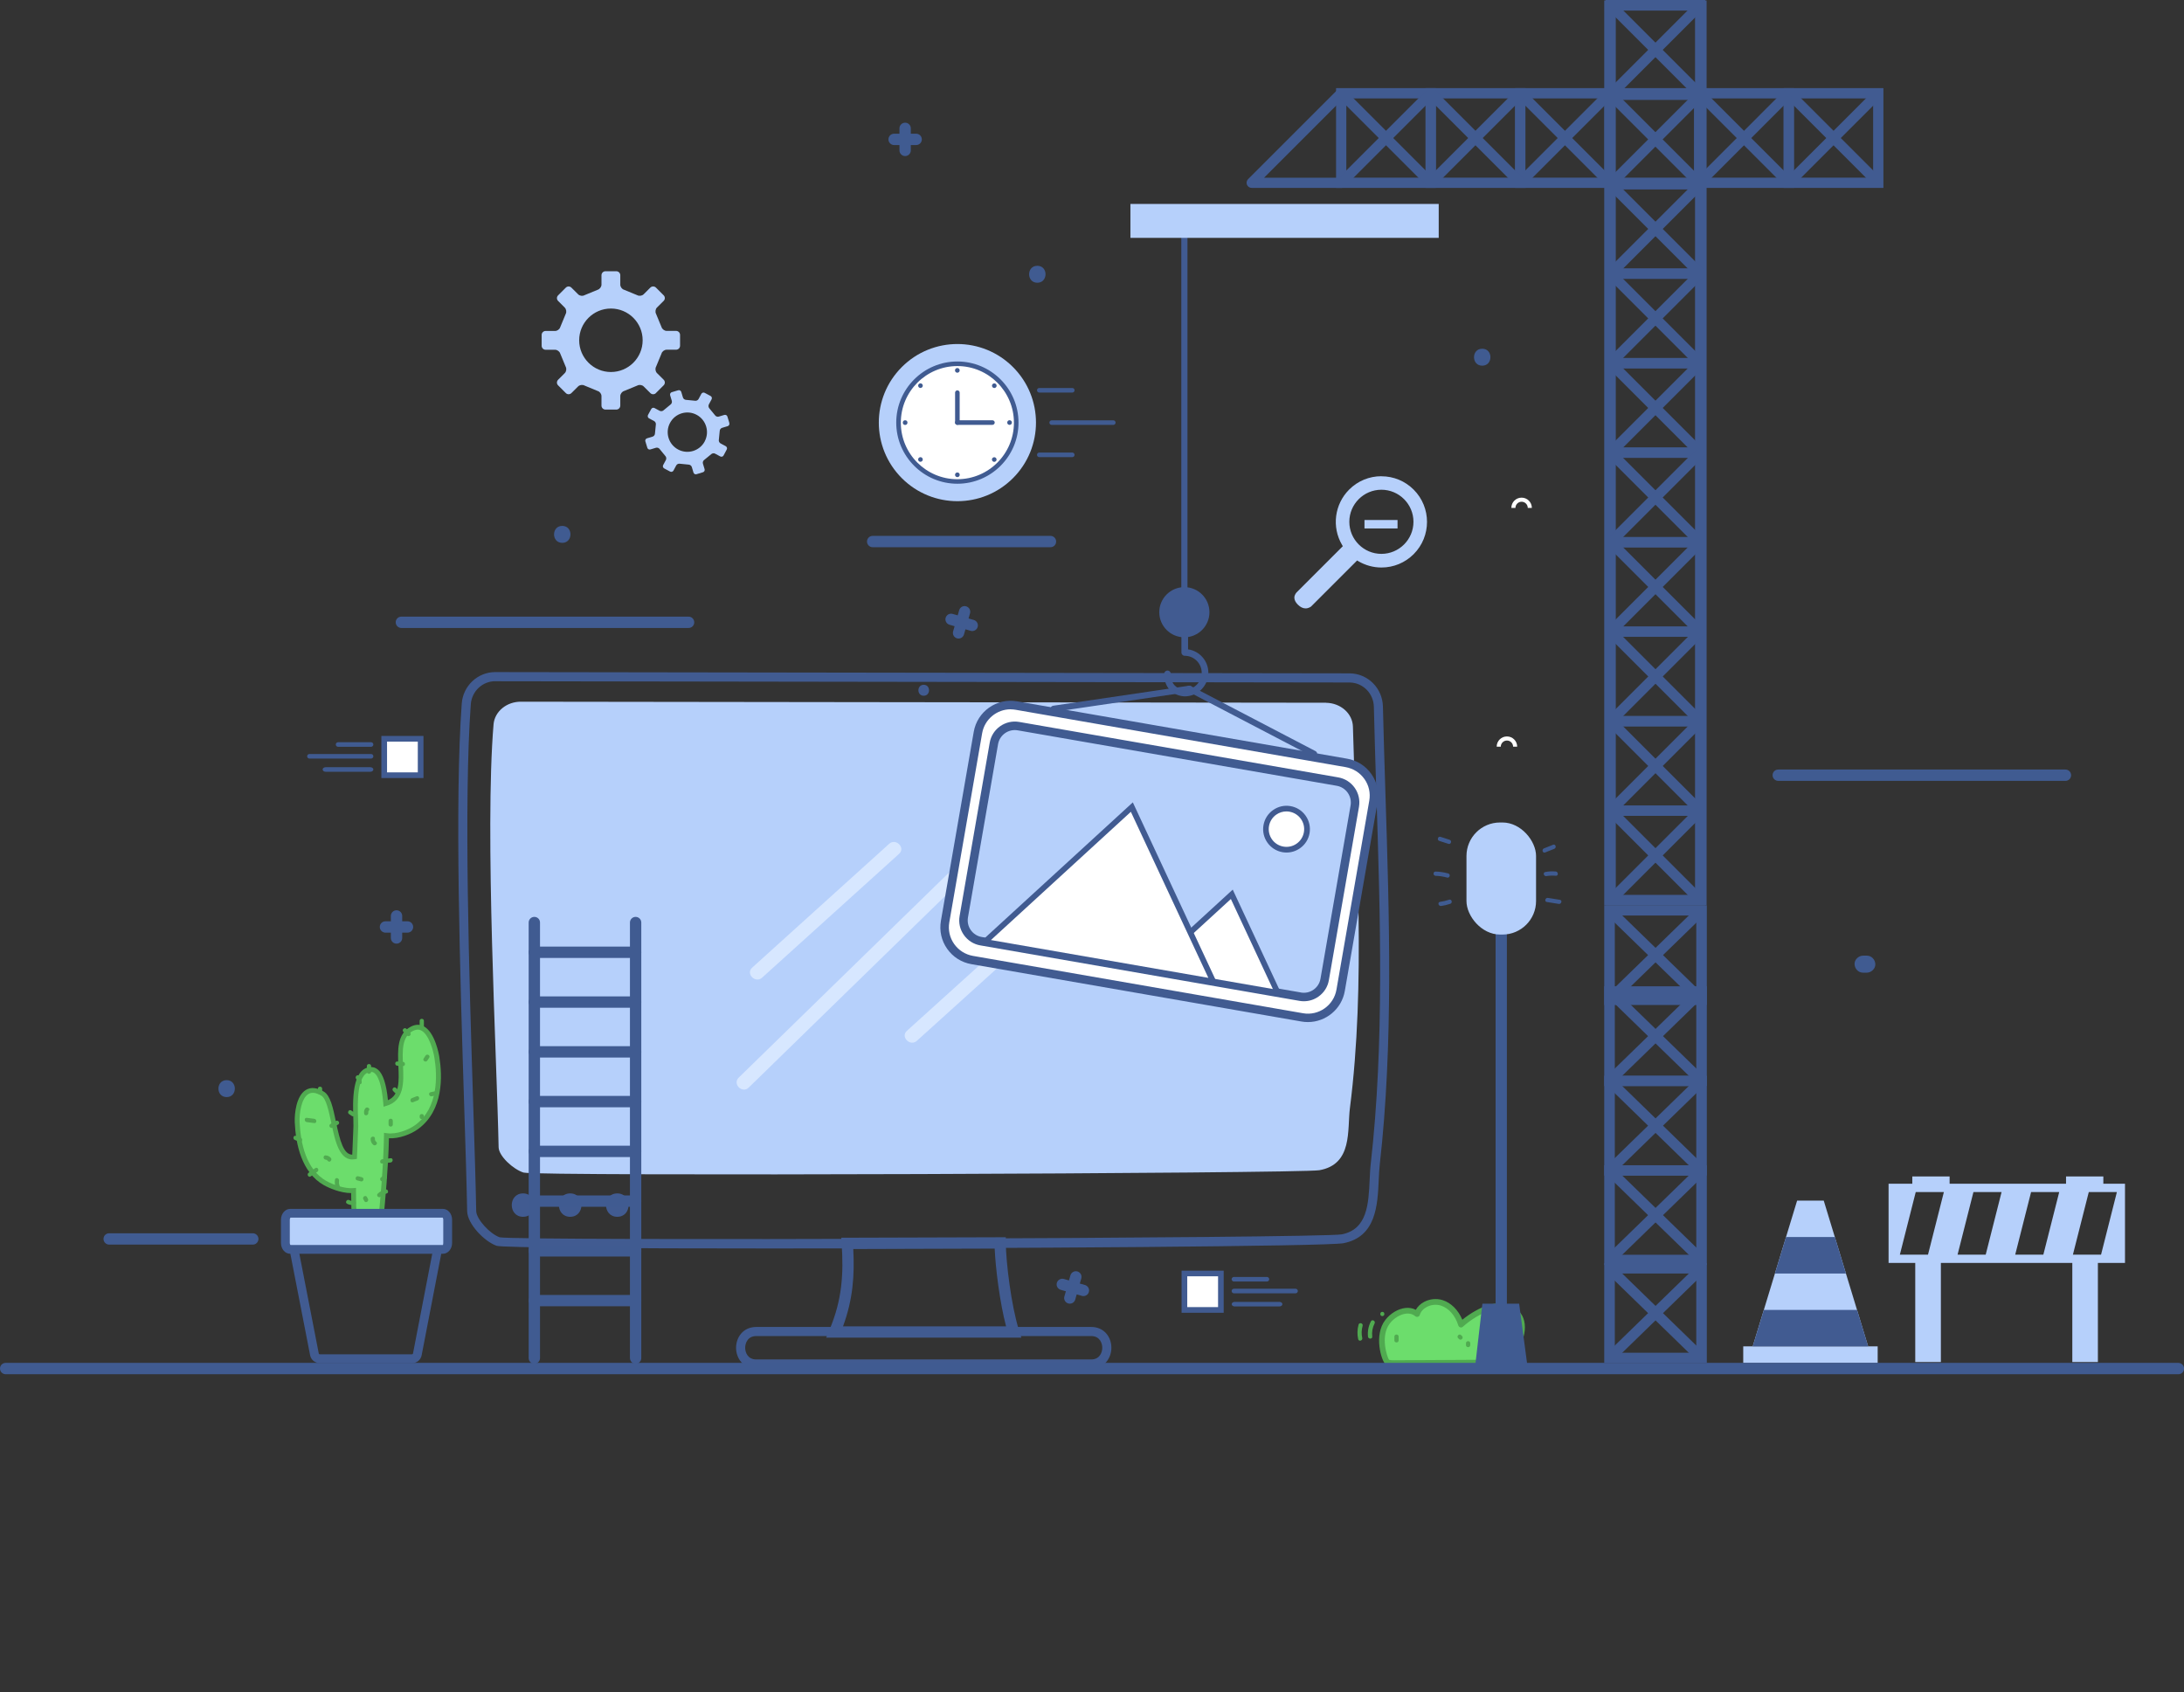 <?xml version="1.0" encoding="UTF-8"?>
<svg id="Layer_2" data-name="Layer 2" xmlns="http://www.w3.org/2000/svg" viewBox="0 0 400.47 310.32">
  <rect x="0" y="0" width="400.47" height="310.32" fill="#333333" stroke="none"/>
  <defs>
    <style>
      .cls-1 {
        fill: #415b91;
      }

      .cls-2 {
        fill: #fff;
      }

      .cls-3, .cls-4 {
        fill: #b6d0fb;
      }

      .cls-5 {
        fill: #50aa50;
      }

      .cls-6 {
        fill: #d7e7ff;
      }

      .cls-7 {
        fill: #6cdd6c;
      }

      .cls-8 {
        fill: #3f5b91;
      }

      .cls-4 {
        fill-rule: evenodd;
      }

      .cls-9 {
        fill: #405b91;
      }
    </style>
  </defs>
  <g id="OBJECTS">
    <g>
      <g>
        <g>
          <path class="cls-7" d="m267.9,242.9c-.54-1.76-1.78-3.41-3.53-3.98s-3.98.29-4.53,2.05c-1.61-1.35-4.09-.28-5.39,1.38-2.1,2.68-.48,7.06-.13,7.35.38.31,1.4.25,1.4.25l15.71-.09s2.88-.21,4.21-.74c2.68-1.07,4.5-5.67,2.77-7.98-1.17-1.57-3.49-1.91-5.36-1.31s-3.69,1.77-5.16,3.07"/>
          <path class="cls-5" d="m255.5,250.48c-.4,0-1.11-.05-1.51-.38-.62-.5-2.18-5.23.05-8.07.94-1.2,2.34-2.03,3.67-2.17.69-.08,1.34.04,1.9.34.34-.61.87-1.11,1.55-1.47,1.03-.54,2.29-.65,3.37-.31,1.56.5,2.87,1.82,3.61,3.6,1.53-1.24,3.2-2.18,4.77-2.68,1.88-.6,4.53-.39,5.93,1.49.81,1.08.99,2.68.51,4.39-.58,2.04-1.95,3.76-3.51,4.38-1.39.55-4.24.77-4.37.78l-15.74.09c-.05,0-.13,0-.23,0Zm2.61-9.6c-.1,0-.19,0-.29.02-1.04.11-2.2.81-2.96,1.78-1.84,2.35-.47,6.27-.17,6.67.07.05.59.12,1.01.1l15.73-.09s2.78-.21,4.02-.7c1.25-.5,2.41-1.98,2.89-3.7.4-1.4.27-2.67-.34-3.49-1.1-1.47-3.25-1.62-4.79-1.13-1.63.52-3.4,1.57-4.97,2.96-.13.12-.31.16-.48.11-.17-.05-.3-.18-.36-.35-.55-1.81-1.75-3.17-3.19-3.64-.82-.26-1.78-.17-2.57.24-.65.34-1.11.86-1.3,1.47-.05.17-.18.29-.35.34-.16.05-.35.01-.48-.1-.39-.33-.86-.49-1.39-.49Z"/>
        </g>
        <path class="cls-5" d="m251.38,242.31c-.45.87-.64,1.82-.54,2.8.05.49.83.5.78,0-.09-.85.04-1.65.43-2.41.23-.44-.44-.84-.67-.39h0Z"/>
        <path class="cls-5" d="m249.11,242.93c-.24.88-.26,1.76-.07,2.65.11.49.86.28.75-.21-.17-.75-.14-1.49.07-2.24.13-.48-.62-.69-.75-.21h0Z"/>
        <path class="cls-5" d="m253.47,241.35c.5,0,.5-.78,0-.78s-.5.78,0,.78h0Z"/>
        <path class="cls-5" d="m255.68,245.11v.69c0,.5.78.5.78,0v-.69c0-.5-.78-.5-.78,0h0Z"/>
        <path class="cls-5" d="m268.81,246.32v.35c0,.5.78.5.78,0v-.35c0-.5-.78-.5-.78,0h0Z"/>
        <path class="cls-5" d="m267.37,245.39l.17.17c.35.35.9-.2.55-.55l-.17-.17c-.35-.35-.9.2-.55.55h0Z"/>
      </g>
      <path class="cls-9" d="m46.35,228.24h-26.33c-.57,0-1.04-.46-1.04-1.04s.46-1.04,1.04-1.04h26.33c.57,0,1.04.46,1.04,1.04s-.46,1.04-1.04,1.04Z"/>
      <path class="cls-2" d="m278.2,136.93h-.75c0-.62-.51-1.13-1.13-1.13s-1.13.51-1.13,1.13h-.75c0-1.04.84-1.88,1.88-1.88s1.88.84,1.88,1.88Z"/>
      <path class="cls-2" d="m280.89,93.14h-.75c0-.62-.51-1.13-1.13-1.13s-1.13.51-1.13,1.13h-.75c0-1.04.84-1.88,1.88-1.88s1.88.84,1.88,1.88Z"/>
      <path class="cls-1" d="m187.28,245.3h-35.79l.61-1.44c2.35-5.57,2.59-10.33,2.23-15.78l-.07-1.1,30.17-.09v1.03c.03,3.52.99,11.51,2.42,16.03l.43,1.35Zm-32.7-2.07h29.9c-1.15-4.35-1.93-10.64-2.09-14.26l-25.93.08c.25,4.83-.05,9.22-1.88,14.18Z"/>
      <path class="cls-1" d="m141.21,228.95c-27.17,0-49.18-.15-50.14-.49-2.33-.83-5.36-4.05-5.41-6.34-.09-4.95-.3-11.69-.55-19.5-.74-23.54-1.76-55.77-.44-73.61.24-3.25,2.93-5.76,6.13-5.76h.1l156.63.23c3.31.06,5.97,2.73,6.05,6.09.12,5.21.29,10.54.46,15.93.72,22.6,1.46,45.97-1.04,68.06-.1.87-.14,1.83-.19,2.83-.21,4.64-.47,10.41-6.45,11.59-2.92.58-60.89.97-105.16.97Zm-50.39-104.03c-2.35,0-4.31,1.84-4.49,4.22-1.31,17.75-.3,49.94.44,73.44.25,7.81.46,14.56.55,19.52.03,1.44,2.44,4.13,4.3,4.8,3.33.68,150.59.18,154.42-.54,4.69-.93,4.9-5.55,5.11-10.03.05-1.04.09-2.04.2-2.94,2.49-21.98,1.75-45.28,1.03-67.82-.17-5.4-.34-10.73-.46-15.95-.06-2.46-1.99-4.41-4.4-4.46l-156.62-.23h-.07Z"/>
      <path class="cls-4" d="m243.16,128.87l-147.58-.19c-2.65-.04-4.88,1.78-5.08,4.16-1.65,19.75.6,60.96.93,77.55.03,1.62,2.67,4.04,4.57,4.64,2.24.71,142.48.17,145.91-.43,6.16-1.07,5.11-7.38,5.62-11.41,2.92-22.81,1.13-47.61.55-69.92-.06-2.42-2.24-4.35-4.93-4.39Z"/>
      <path class="cls-1" d="m200.08,250.97h-61.4c-2.44,0-3.71-1.92-3.71-3.81s1.27-3.82,3.71-3.82h61.4c2.44,0,3.71,1.92,3.71,3.81s-1.27,3.82-3.71,3.82Zm-61.4-5.96c-1.61,0-2.04,1.35-2.04,2.15s.43,2.14,2.04,2.14h61.4c1.61,0,2.04-1.35,2.04-2.15s-.43-2.14-2.04-2.14h-61.4Z"/>
      <g>
        <path class="cls-1" d="m95.91,223.14c2.76,0,2.76-4.29,0-4.29s-2.76,4.29,0,4.29h0Z"/>
        <path class="cls-1" d="m104.55,223.14c2.76,0,2.76-4.29,0-4.29s-2.76,4.29,0,4.29h0Z"/>
        <path class="cls-1" d="m113.19,223.14c2.76,0,2.76-4.29,0-4.29s-2.76,4.29,0,4.29h0Z"/>
      </g>
      <path class="cls-1" d="m169.38,127.59c1.29,0,1.3-2.01,0-2.01s-1.3,2.01,0,2.01h0Z"/>
      <g>
        <polygon class="cls-3" points="342.55 246.9 321.39 246.9 329.53 220.17 334.41 220.17 342.55 246.9"/>
        <rect class="cls-3" x="319.65" y="246.9" width="24.65" height="3.05"/>
        <polygon class="cls-1" points="323.43 240.22 321.39 246.9 342.55 246.9 340.52 240.22 323.43 240.22"/>
        <polygon class="cls-1" points="325.46 233.54 338.48 233.54 336.45 226.85 327.5 226.85 325.46 233.54"/>
      </g>
      <path class="cls-3" d="m351.2,249.78h4.69v-18.18h24.1v18.18h4.69v-18.18h4.97v-14.52h-3.97v-1.34h-6.84v1.34h-21.35v-1.34h-6.84v1.34h-4.35v14.52h4.89v18.18Zm36.95-31.18v.06l-2.89,11.42h-5.16l2.91-11.48h5.15Zm-13.47,11.48h-5.16l2.91-11.48h5.16l-2.91,11.48Zm-10.57,0h-5.16l2.91-11.48h5.16l-2.91,11.48Zm-12.83-11.48h5.16l-2.91,11.48h-5.16l2.91-11.48Z"/>
      <g>
        <path class="cls-3" d="m120.28,72.07l1.41-1.41c.29-.28.29-.75,0-1.03l-1.23-1.22c-.28-.29-.36-.8-.16-1.16l1-2.42c.11-.39.54-.7.94-.7h1.73c.4,0,.73-.33.73-.73v-1.99c0-.4-.33-.73-.73-.73h-1.73c-.4,0-.82-.32-.94-.7l-1-2.42c-.19-.35-.12-.87.16-1.16l1.23-1.22c.29-.29.29-.75,0-1.03l-1.41-1.41c-.28-.28-.75-.28-1.03,0l-1.23,1.23c-.29.28-.8.36-1.15.17l-2.43-1c-.39-.11-.7-.53-.7-.94v-1.73c0-.4-.33-.73-.73-.73h-1.99c-.4,0-.73.33-.73.73v1.73c0,.4-.31.82-.7.94l-2.43,1c-.35.19-.87.12-1.15-.17l-1.23-1.22c-.28-.29-.75-.29-1.03,0l-1.41,1.41c-.29.28-.29.74,0,1.03l1.22,1.22c.28.29.36.81.17,1.16l-1,2.42c-.11.39-.54.7-.94.7h-1.74c-.4,0-.73.32-.73.73v1.99c0,.4.33.73.73.73h1.74c.4,0,.82.32.94.7l1,2.42c.19.35.12.87-.17,1.16l-1.22,1.22c-.29.29-.29.75,0,1.03l1.41,1.41c.28.29.74.29,1.03,0l1.23-1.22c.28-.28.8-.36,1.16-.16l2.42,1c.39.11.7.53.7.94v1.74c0,.4.33.73.73.73h1.99c.4,0,.73-.33.73-.73v-1.74c0-.4.31-.82.7-.94l2.43-1c.35-.19.87-.12,1.15.16l1.23,1.22c.28.29.75.29,1.03,0Zm-8.26-3.85c-3.21,0-5.82-2.61-5.82-5.82s2.61-5.82,5.82-5.82,5.82,2.6,5.82,5.82-2.61,5.82-5.82,5.82Z"/>
        <path class="cls-3" d="m133.74,77.57l-.36-1.18c-.07-.24-.33-.37-.56-.3l-1.03.31c-.24.07-.55-.04-.68-.25l-1.03-1.25c-.17-.17-.22-.5-.11-.72l.51-.95c.12-.22.03-.5-.18-.61l-1.09-.58c-.22-.12-.49-.03-.61.19l-.51.95c-.12.22-.41.36-.66.31l-1.62-.16c-.25,0-.51-.19-.58-.43l-.31-1.03c-.07-.24-.32-.37-.56-.3l-1.18.35c-.24.07-.37.33-.3.57l.31,1.03c.07.24-.04.54-.25.68l-1.25,1.03c-.17.18-.5.22-.72.11l-.95-.51c-.22-.12-.49-.04-.61.19l-.59,1.08c-.11.22-.03.5.18.61l.95.51c.22.12.36.41.31.65l-.16,1.62c0,.25-.19.51-.43.58l-1.03.31c-.24.07-.38.33-.3.56l.36,1.18c.07.24.32.37.56.3l1.03-.31c.24-.07.54.04.68.25l1.03,1.26c.18.17.22.5.11.72l-.51.95c-.12.22-.03.49.19.61l1.09.58c.22.12.49.03.61-.18l.51-.95c.11-.22.41-.36.65-.31l1.61.16c.25,0,.51.19.59.43l.31,1.03c.07.24.33.38.56.3l1.18-.36c.24-.07.37-.33.3-.56l-.31-1.03c-.07-.24.04-.55.25-.68l1.26-1.03c.17-.18.5-.23.72-.11l.95.51c.22.12.5.04.61-.18l.58-1.09c.12-.22.03-.49-.19-.61l-.95-.51c-.22-.12-.36-.41-.31-.65l.16-1.62c0-.25.19-.51.43-.58l1.03-.31c.24-.07.37-.32.3-.56Zm-4.52,3.38c-.94,1.76-3.13,2.42-4.88,1.48-1.76-.94-2.42-3.13-1.48-4.88.94-1.76,3.13-2.42,4.88-1.48,1.75.94,2.41,3.13,1.47,4.88Z"/>
      </g>
      <path class="cls-9" d="m192.62,100.35h-32.6c-.57,0-1.04-.46-1.04-1.04s.46-1.04,1.04-1.04h32.6c.57,0,1.04.46,1.04,1.04s-.46,1.04-1.04,1.04Z"/>
      <path class="cls-9" d="m126.26,115.16h-52.66c-.57,0-1.04-.46-1.04-1.04s.46-1.04,1.04-1.04h52.66c.57,0,1.04.46,1.04,1.04s-.46,1.04-1.04,1.04Z"/>
      <path class="cls-9" d="m378.73,143.2h-52.66c-.57,0-1.04-.46-1.04-1.04s.46-1.04,1.04-1.04h52.66c.57,0,1.04.46,1.04,1.04s-.46,1.04-1.04,1.04Z"/>
      <path class="cls-9" d="m399.44,252.01H1.04c-.57,0-1.04-.46-1.04-1.04s.46-1.04,1.04-1.04h398.4c.57,0,1.04.46,1.04,1.04s-.46,1.04-1.04,1.04Z"/>
      <g>
        <path class="cls-3" d="m253.3,87.33c-2.23,0-4.33.87-5.91,2.45-2.69,2.69-3.23,6.87-1.3,10.15l.14.23-8.47,8.47s-.41.4-.42.96c0,.43.21.86.64,1.29.45.45.93.69,1.42.69.58,0,.99-.34,1-.34l8.45-8.45.23.14c1.28.75,2.74,1.15,4.23,1.15,2.23,0,4.33-.87,5.91-2.45,3.26-3.26,3.26-8.57,0-11.83-1.58-1.58-3.68-2.45-5.92-2.45Zm0,14.24c-3.24,0-5.88-2.64-5.88-5.88,0-3.24,2.64-5.88,5.88-5.88h0c3.24,0,5.88,2.64,5.88,5.88s-2.64,5.88-5.88,5.88Z"/>
        <path class="cls-3" d="m250.2,96.91h6.06v-1.55h-6.06v1.55Z"/>
      </g>
      <g>
        <path class="cls-9" d="m97.98,250.09c-.57,0-1.04-.46-1.04-1.04v-79.87c0-.57.46-1.04,1.04-1.04s1.04.46,1.04,1.04v79.87c0,.57-.46,1.04-1.04,1.04Z"/>
        <path class="cls-9" d="m116.55,250.09c-.57,0-1.04-.46-1.04-1.04v-79.87c0-.57.46-1.04,1.04-1.04s1.04.46,1.04,1.04v79.87c0,.57-.46,1.04-1.04,1.04Z"/>
        <path class="cls-9" d="m116.55,175.67h-18.56c-.57,0-1.04-.46-1.04-1.04s.46-1.04,1.04-1.04h18.56c.57,0,1.04.46,1.04,1.04s-.46,1.04-1.04,1.04Z"/>
        <path class="cls-9" d="m116.55,184.8h-18.56c-.57,0-1.04-.46-1.04-1.04s.46-1.04,1.04-1.04h18.56c.57,0,1.04.46,1.04,1.04s-.46,1.04-1.04,1.04Z"/>
        <path class="cls-9" d="m116.55,193.93h-18.56c-.57,0-1.04-.46-1.04-1.04s.46-1.04,1.04-1.04h18.56c.57,0,1.04.46,1.04,1.04s-.46,1.04-1.04,1.04Z"/>
        <path class="cls-9" d="m116.55,203.05h-18.56c-.57,0-1.04-.46-1.04-1.04s.46-1.04,1.04-1.04h18.56c.57,0,1.04.46,1.04,1.04s-.46,1.04-1.04,1.04Z"/>
        <path class="cls-9" d="m116.55,212.18h-18.56c-.57,0-1.04-.46-1.04-1.04s.46-1.04,1.04-1.04h18.56c.57,0,1.04.46,1.04,1.04s-.46,1.04-1.04,1.04Z"/>
        <path class="cls-9" d="m116.55,221.3h-18.56c-.57,0-1.04-.46-1.04-1.04s.46-1.04,1.04-1.04h18.56c.57,0,1.04.46,1.04,1.04s-.46,1.04-1.04,1.04Z"/>
        <path class="cls-9" d="m116.55,230.43h-18.56c-.57,0-1.04-.46-1.04-1.04s.46-1.04,1.04-1.04h18.56c.57,0,1.04.46,1.04,1.04s-.46,1.04-1.04,1.04Z"/>
        <path class="cls-9" d="m116.55,239.55h-18.56c-.57,0-1.04-.46-1.04-1.04s.46-1.04,1.04-1.04h18.56c.57,0,1.04.46,1.04,1.04s-.46,1.04-1.04,1.04Z"/>
      </g>
      <g>
        <path class="cls-9" d="m72.71,173.05c-.57,0-1.04-.46-1.04-1.04v-4.04c0-.57.46-1.04,1.04-1.04s1.04.46,1.04,1.04v4.04c0,.57-.46,1.04-1.04,1.04Z"/>
        <path class="cls-9" d="m74.72,171.03h-4.04c-.57,0-1.04-.46-1.04-1.04s.46-1.04,1.04-1.04h4.04c.57,0,1.04.46,1.04,1.04s-.46,1.04-1.04,1.04Z"/>
      </g>
      <g>
        <path class="cls-9" d="m165.97,28.62c-.57,0-1.04-.46-1.04-1.04v-4.04c0-.57.46-1.04,1.04-1.04s1.04.46,1.04,1.04v4.04c0,.57-.46,1.04-1.04,1.04Z"/>
        <path class="cls-9" d="m167.99,26.6h-4.04c-.57,0-1.04-.46-1.04-1.04s.46-1.04,1.04-1.04h4.04c.57,0,1.04.46,1.04,1.04s-.46,1.04-1.04,1.04Z"/>
      </g>
      <g>
        <path class="cls-9" d="m198.67,237.68c-.09,0-.19-.01-.29-.04l-3.88-1.11c-.55-.16-.87-.73-.71-1.28.16-.55.73-.86,1.28-.71l3.88,1.11c.55.16.87.73.71,1.28-.13.46-.55.75-1,.75Z"/>
        <path class="cls-9" d="m196.17,239.07c-.09,0-.19-.01-.29-.04-.55-.16-.87-.73-.71-1.28l1.11-3.88c.16-.55.73-.86,1.28-.71.55.16.87.73.71,1.28l-1.11,3.88c-.13.46-.55.75-1,.75Z"/>
      </g>
      <g>
        <path class="cls-9" d="m178.27,115.72c-.09,0-.19-.01-.28-.04l-3.88-1.11c-.55-.16-.87-.73-.71-1.28.16-.55.73-.87,1.28-.71l3.88,1.11c.55.16.87.73.71,1.28-.13.46-.55.75-1,.75Z"/>
        <path class="cls-9" d="m175.77,117.1c-.09,0-.19-.01-.29-.04-.55-.16-.87-.73-.71-1.28l1.11-3.88c.16-.55.73-.87,1.28-.71.55.16.87.73.71,1.28l-1.11,3.88c-.13.46-.55.75-1,.75Z"/>
      </g>
      <g>
        <circle class="cls-3" cx="175.55" cy="77.5" r="14.41" transform="translate(-3.38 146.83) rotate(-45)"/>
        <g>
          <circle class="cls-2" cx="175.55" cy="77.5" r="10.79"/>
          <path class="cls-9" d="m175.55,88.71c-6.18,0-11.21-5.03-11.21-11.21s5.03-11.21,11.21-11.21,11.21,5.03,11.21,11.21-5.03,11.21-11.21,11.21Zm0-21.58c-5.72,0-10.37,4.65-10.37,10.38s4.65,10.37,10.37,10.37,10.37-4.65,10.37-10.37-4.65-10.38-10.37-10.38Z"/>
        </g>
        <g>
          <path class="cls-9" d="m175.55,77.91c-.23,0-.42-.19-.42-.42v-5.49c0-.23.19-.42.42-.42s.42.19.42.42v5.49c0,.23-.19.42-.42.42Z"/>
          <path class="cls-9" d="m181.98,77.91h-6.44c-.23,0-.42-.19-.42-.42s.19-.42.42-.42h6.44c.23,0,.42.19.42.42s-.19.42-.42.42Z"/>
        </g>
        <g>
          <path class="cls-9" d="m175.97,67.92c0,.24-.19.43-.43.43s-.43-.19-.43-.43.19-.43.43-.43.43.19.43.43Z"/>
          <path class="cls-9" d="m182.62,71.03c-.17.17-.44.17-.6,0-.17-.17-.17-.44,0-.6.17-.17.44-.17.6,0,.17.17.17.44,0,.6Z"/>
          <path class="cls-9" d="m185.12,77.92c-.24,0-.43-.19-.43-.43s.19-.43.43-.43.43.19.43.43-.19.43-.43.43Z"/>
          <path class="cls-9" d="m182.01,84.57c-.17-.17-.17-.44,0-.6s.44-.17.6,0c.17.17.17.44,0,.6-.17.17-.44.17-.6,0Z"/>
          <path class="cls-9" d="m175.12,87.07c0-.24.19-.43.43-.43s.43.19.43.43-.19.43-.43.43-.43-.19-.43-.43Z"/>
          <path class="cls-9" d="m168.48,83.96c.17-.17.44-.17.6,0s.17.44,0,.6-.44.17-.6,0c-.17-.17-.17-.44,0-.6Z"/>
          <circle class="cls-9" cx="165.97" cy="77.5" r=".43"/>
          <path class="cls-9" d="m169.08,70.42c.17.17.17.44,0,.6-.17.17-.44.17-.6,0s-.17-.44,0-.6.44-.17.6,0Z"/>
        </g>
        <g>
          <path class="cls-9" d="m196.62,71.99h-6.05c-.23,0-.42-.19-.42-.42s.19-.42.42-.42h6.05c.23,0,.42.19.42.42s-.19.42-.42.42Z"/>
          <path class="cls-9" d="m196.62,83.83h-6.05c-.23,0-.42-.19-.42-.42s.19-.42.42-.42h6.05c.23,0,.42.19.42.42s-.19.42-.42.42Z"/>
          <path class="cls-9" d="m204.14,77.92h-11.3c-.23,0-.42-.19-.42-.42s.19-.42.42-.42h11.3c.23,0,.42.19.42.42s-.19.42-.42.42Z"/>
        </g>
      </g>
      <g>
        <g>
          <rect class="cls-2" x="217.17" y="233.54" width="6.68" height="6.68"/>
          <path class="cls-1" d="m224.38,240.74h-7.72v-7.72h7.72v7.72Zm-6.68-1.04h5.65v-5.65h-5.65v5.65Z"/>
        </g>
        <g>
          <path class="cls-9" d="m232.31,235.01h-6.05c-.23,0-.42-.19-.42-.42s.19-.42.42-.42h6.05c.23,0,.42.19.42.42s-.19.42-.42.42Z"/>
          <path class="cls-9" d="m234.59,239.58h-8.18c-.31,0-.56-.19-.56-.42s.25-.42.56-.42h8.18c.31,0,.56.19.56.42s-.25.42-.56.42Z"/>
          <path class="cls-9" d="m237.56,237.17h-11.3c-.23,0-.42-.19-.42-.42s.19-.42.42-.42h11.3c.23,0,.42.19.42.42s-.19.42-.42.42Z"/>
        </g>
      </g>
      <g>
        <g>
          <rect class="cls-2" x="70.45" y="135.48" width="6.68" height="6.68" transform="translate(147.58 277.64) rotate(180)"/>
          <path class="cls-1" d="m77.65,142.68h-7.72v-7.72h7.72v7.72Zm-6.68-1.04h5.64v-5.64h-5.64v5.64Z"/>
        </g>
        <g>
          <path class="cls-9" d="m61.99,136.95h6.05c.23,0,.42-.19.42-.42s-.19-.42-.42-.42h-6.05c-.23,0-.42.19-.42.42s.19.42.42.42Z"/>
          <path class="cls-9" d="m59.72,141.53h8.18c.31,0,.56-.19.56-.42s-.25-.42-.56-.42h-8.18c-.31,0-.56.19-.56.42s.25.42.56.42Z"/>
          <path class="cls-9" d="m56.74,139.11h11.3c.23,0,.42-.19.42-.42s-.19-.42-.42-.42h-11.3c-.23,0-.42.19-.42.42s.19.42.42.42Z"/>
        </g>
      </g>
      <g>
        <rect class="cls-8" x="274.24" y="160.59" width="2.07" height="89.19"/>
        <rect class="cls-3" x="268.9" y="150.83" width="12.76" height="20.55" rx="6.15" ry="6.15"/>
        <path class="cls-8" d="m283.63,165.41c.73.12,1.46.23,2.19.35.49.08.7-.67.21-.75-.73-.12-1.46-.23-2.19-.35-.49-.08-.7.67-.21.75h0Z"/>
        <path class="cls-8" d="m283.56,160.66c.57-.1,1.14-.11,1.72-.06.5.05.49-.73,0-.78-.65-.06-1.28-.03-1.93.09-.49.09-.28.84.21.75h0Z"/>
        <path class="cls-8" d="m283.32,156.33c.56-.22,1.12-.44,1.68-.67.46-.18.26-.93-.21-.75-.56.22-1.12.44-1.68.67-.46.18-.26.93.21.75h0Z"/>
        <path class="cls-8" d="m264.25,166.14c.57-.08,1.13-.21,1.68-.4.47-.16.27-.91-.21-.75-.55.19-1.1.32-1.68.4-.49.07-.28.82.21.75h0Z"/>
        <path class="cls-8" d="m263.24,160.61c.72.02,1.42.13,2.11.32.48.14.69-.61.21-.75-.76-.21-1.53-.33-2.32-.35-.5-.01-.5.76,0,.78h0Z"/>
        <path class="cls-8" d="m263.92,154.21c.56.18,1.12.36,1.68.54.48.15.68-.6.21-.75-.56-.18-1.12-.36-1.68-.54-.48-.15-.68.6-.21.75h0Z"/>
        <polygon class="cls-9" points="270.44 250.99 271.82 239.07 278.56 239.07 280.12 250.82 270.44 250.99"/>
      </g>
      <g>
        <g>
          <g>
            <path class="cls-7" d="m80.1,193.92c-.31-1.9-1.65-6.79-4.6-5.24-4.78,2.51.99,12.02-4.77,13.7-.31-3.79-1.12-6.4-2.84-6.25-3.53.32-2.59,8.53-2.65,10.38-.06,1.84-.15,3.73-.23,5.63-4.16.75-3.33-10.09-5.86-11.59-3.93-2.33-4.76,2.86-4.66,5.26.18,4.08,1.28,8.97,5.12,11.13,1.26.72,3.49,1.52,5.23,1.38-.02,3.26.12,6.51.66,9.61,0,.03.06.03.07,0,0,0,0,0,0,0l2.33.13s0,.03,0,.04c-.02,1.02,1.58,1.03,1.59,0,.03-1.97,1.24-11.64,1.38-19.84,1.86.28,4.2-.59,5.53-1.57,3.97-2.91,4.43-8.26,3.7-12.77Z"/>
            <path class="cls-5" d="m68.67,229.3c-.24,0-.47-.06-.67-.18-.25-.15-.42-.38-.5-.65l-1.72-.09-.62.02-.1-.39c-.46-2.63-.67-5.57-.67-9.22-1.91,0-4.01-.89-5-1.45-4.09-2.31-5.16-7.53-5.34-11.5-.07-1.6.26-4.9,2.05-5.97.91-.54,2.01-.44,3.27.31,1.22.72,1.69,2.95,2.23,5.53.73,3.49,1.39,6,2.99,6.04l.04-.86c.07-1.48.13-2.95.18-4.39,0-.28,0-.72-.02-1.25-.11-3.23-.32-9.25,3.08-9.56.52-.05,1,.1,1.42.45.95.8,1.55,2.64,1.85,5.62,2.15-.96,2.03-3.44,1.91-6.29-.13-2.88-.26-5.86,2.27-7.19.82-.43,1.61-.47,2.33-.1,2.11,1.06,2.84,5.19,2.91,5.66h0c.56,3.46.8,9.77-3.88,13.2-1.3.96-3.5,1.8-5.36,1.7-.12,5.35-.67,11.25-1.04,15.19-.18,1.97-.33,3.53-.34,4.17,0,.45-.23.83-.61,1.04-.2.11-.42.16-.64.16Zm-2.8-1.8l2.47.13v.43c-.02.21.06.27.11.3.12.07.3.07.43,0,.1-.06.15-.15.15-.28,0-.68.15-2.17.34-4.24.38-4.04.95-10.15,1.04-15.6v-.5s.51.07.51.07c1.72.26,3.96-.58,5.21-1.49,4.3-3.15,4.06-9.09,3.53-12.34h0c-.23-1.43-1.04-4.31-2.43-5.01-.46-.23-.96-.2-1.53.09-2.04,1.07-1.92,3.64-1.8,6.37.13,3,.28,6.39-3.05,7.37l-.52.15-.04-.54c-.31-3.78-1.03-5.13-1.59-5.59-.23-.2-.48-.28-.77-.25-2.56.23-2.37,5.92-2.27,8.65.02.56.03,1.01.03,1.31-.05,1.44-.11,2.91-.18,4.4l-.07,1.59-.35.06c-2.84.51-3.64-3.32-4.35-6.7-.46-2.17-.93-4.42-1.81-4.95-.96-.57-1.76-.68-2.37-.31-1.32.79-1.69,3.59-1.62,5.17.17,3.75,1.15,8.66,4.89,10.77,1.29.73,3.4,1.45,4.97,1.32l.48-.04v.48c-.02,3.64.17,6.57.59,9.17Z"/>
          </g>
          <path class="cls-1" d="m75.53,249.97h-16.88c-.9,0-1.62-.59-1.79-1.46l-3.83-19.68,1.59-.31,3.83,19.68c.03.15.16.15.2.15h16.88s.17,0,.2-.15l3.8-19.68,1.59.31-3.8,19.68c-.17.88-.89,1.47-1.79,1.47Z"/>
          <g>
            <g>
              <path class="cls-3" d="m53.2,222.5h28.02c.48,0,.87.53.87,1.17v4.26c0,.65-.39,1.17-.87,1.17h-28.02c-.48,0-.87-.53-.87-1.17v-4.26c0-.65.39-1.17.87-1.17Z"/>
              <path class="cls-9" d="m81.22,229.55h-28.02c-.72,0-1.31-.72-1.31-1.62v-4.26c0-.89.59-1.62,1.31-1.62h28.02c.72,0,1.31.73,1.31,1.62v4.26c0,.89-.59,1.62-1.31,1.62Zm-28.02-6.61c-.2,0-.43.31-.43.73v4.26c0,.42.23.73.43.73h28.02c.2,0,.43-.31.43-.73v-4.26c0-.42-.23-.73-.43-.73h-28.02Z"/>
            </g>
            <g>
              <path class="cls-3" d="m81.22,229.48h-28.02c-.68,0-1.24-.69-1.24-1.54v-4.26c0-.85.55-1.54,1.24-1.54h28.02c.68,0,1.24.69,1.24,1.54v4.26c0,.85-.56,1.54-1.24,1.54Zm-28.02-6.61c-.24,0-.5.33-.5.81v4.26c0,.47.26.81.5.81h28.02c.24,0,.5-.33.5-.81v-4.26c0-.48-.26-.81-.5-.81h-28.02Z"/>
              <path class="cls-9" d="m81.22,229.92h-28.02c-.93,0-1.68-.89-1.68-1.98v-4.26c0-1.09.75-1.99,1.68-1.99h28.02c.93,0,1.68.89,1.68,1.99v4.26c0,1.09-.75,1.98-1.68,1.98Zm-27.97-6.61s-.11.17-.11.36v4.26c0,.23.09.36.12.38h27.96s.06-.15.06-.38v-4.26c0-.23-.09-.36-.12-.38h-27.91Z"/>
            </g>
          </g>
        </g>
        <path class="cls-5" d="m56.25,205.77c.46.06.92.12,1.38.18.5.06.49-.72,0-.78-.46-.06-.92-.12-1.38-.18-.5-.06-.49.72,0,.78h0Z"/>
        <path class="cls-5" d="m58.29,199.65v.69c0,.5.78.5.78,0v-.69c0-.5-.78-.5-.78,0h0Z"/>
        <path class="cls-5" d="m60.98,206.79c.34-.19.67-.38,1.01-.56.44-.24.05-.92-.39-.67-.34.19-.67.38-1.01.56-.44.24-.05.92.39.67h0Z"/>
        <path class="cls-5" d="m56.98,215.73c.41-.28.81-.57,1.22-.85.41-.28.02-.96-.39-.67-.41.28-.81.57-1.22.85-.41.28-.02.96.39.67h0Z"/>
        <path class="cls-5" d="m54.07,209.05c.29.11.58.23.87.34.47.18.67-.57.21-.75-.29-.11-.58-.23-.87-.34-.47-.18-.67.57-.21.75h0Z"/>
        <path class="cls-5" d="m59.71,212.66c.19.01.3.1.41.24.32.39.87-.17.55-.55-.25-.3-.57-.44-.96-.47-.5-.04-.5.74,0,.78h0Z"/>
        <path class="cls-5" d="m61.42,216.32c-.08.54-.02,1.01.19,1.52.19.46.86.06.67-.39-.13-.3-.16-.6-.11-.92.08-.49-.67-.7-.75-.21h0Z"/>
        <path class="cls-5" d="m65.48,216.46l.69.18c.48.13.69-.62.21-.75-.23-.06-.46-.12-.69-.18-.48-.13-.69.62-.21.75h0Z"/>
        <path class="cls-5" d="m67.97,208.81c-.04.44.13.84.47,1.13.38.32.93-.23.55-.55-.2-.17-.26-.33-.24-.58.05-.5-.73-.5-.78,0h0Z"/>
        <path class="cls-5" d="m66.98,203.26c-.23.31-.27.62-.2.99.09.49.84.28.75-.21-.02-.16.02-.29.12-.39.3-.4-.38-.79-.67-.39h0Z"/>
        <path class="cls-5" d="m71.25,205.53v.69c0,.5.78.5.78,0v-.69c0-.5-.78-.5-.78,0h0Z"/>
        <path class="cls-5" d="m64.01,204.31c.17.12.35.23.52.35.42.28.81-.39.39-.67-.17-.12-.35-.23-.52-.35-.42-.28-.81.4-.39.67h0Z"/>
        <path class="cls-5" d="m65.31,197.86c.15.18.22.36.24.59.04.5.82.5.78,0-.03-.45-.18-.8-.47-1.14-.33-.38-.87.17-.55.55h0Z"/>
        <path class="cls-5" d="m67.27,195.5v1.04c0,.5.78.5.78,0v-1.04c0-.5-.78-.5-.78,0h0Z"/>
        <path class="cls-5" d="m72.08,200.07c.11.12.22.24.34.35.35.36.9-.19.55-.55-.11-.12-.22-.24-.34-.35-.35-.36-.9.19-.55.55h0Z"/>
        <path class="cls-5" d="m72.85,195.44c.34.02.69.04,1.03.06.5.03.5-.75,0-.78-.34-.02-.69-.04-1.03-.06-.5-.03-.5.75,0,.78h0Z"/>
        <path class="cls-5" d="m73.96,189.21c.23.23.46.46.69.69.35.35.9-.2.55-.55-.23-.23-.46-.46-.69-.69-.35-.35-.9.2-.55.55h0Z"/>
        <path class="cls-5" d="m76.95,187.21v1.21c0,.5.78.5.78,0v-1.21c0-.5-.78-.5-.78,0h0Z"/>
        <path class="cls-5" d="m78.36,194.49c.11-.17.23-.35.34-.52.28-.42-.4-.81-.67-.39-.11.17-.23.35-.34.52-.28.42.4.81.67.39h0Z"/>
        <path class="cls-5" d="m75.73,202.13c.29-.11.58-.22.87-.34.46-.18.26-.93-.21-.75-.29.11-.58.22-.87.34-.46.18-.26.93.21.75h0Z"/>
        <path class="cls-5" d="m79.17,201.04c.29-.06.58-.12.86-.18.49-.1.28-.85-.21-.75-.29.06-.58.12-.86.18-.49.1-.28.85.21.75h0Z"/>
        <path class="cls-5" d="m76.95,204.67v.17c0,.5.78.5.78,0v-.17c0-.5-.78-.5-.78,0h0Z"/>
        <path class="cls-5" d="m70.27,216.57c.17-.12.35-.23.52-.35.41-.28.03-.95-.39-.67-.17.12-.35.23-.52.35-.41.28-.03.95.39.67h0Z"/>
        <path class="cls-5" d="m69.82,219.44c.31-.3.64-.47,1.06-.57.49-.11.28-.86-.21-.75-.54.13-1,.38-1.4.77-.36.35.19.9.55.55h0Z"/>
        <path class="cls-5" d="m66.62,219.91c.06.11.12.23.18.34.23.45.9.05.67-.39-.06-.11-.12-.23-.18-.34-.23-.45-.9-.05-.67.39h0Z"/>
        <path class="cls-5" d="m63.65,220.75c.44.23.86.28,1.34.19.49-.1.28-.85-.21-.75-.27.06-.5.02-.74-.11-.44-.23-.84.44-.39.67h0Z"/>
        <path class="cls-5" d="m70.08,213.37c.52-.06,1.04-.13,1.55-.19.49-.06.5-.84,0-.78-.52.06-1.04.13-1.55.19-.49.06-.5.84,0,.78h0Z"/>
      </g>
      <g>
        <path class="cls-6" d="m139.75,179.28c8.37-7.57,16.74-15.14,25.11-22.7,1.24-1.12-.6-2.95-1.83-1.83-8.37,7.57-16.74,15.14-25.11,22.7-1.24,1.12.6,2.95,1.83,1.83h0Z"/>
        <path class="cls-6" d="m168.13,190.86c8.37-7.57,16.74-15.14,25.11-22.7,1.24-1.12-.6-2.95-1.83-1.83-8.37,7.57-16.74,15.14-25.11,22.7-1.24,1.12.6,2.95,1.83,1.83h0Z"/>
        <path class="cls-6" d="m137.29,199.44c17.55-17.11,35.09-34.22,52.64-51.33,1.2-1.17-.64-3-1.83-1.83-17.55,17.11-35.09,34.22-52.64,51.33-1.2,1.17.64,3,1.83,1.83h0Z"/>
      </g>
      <g>
        <g>
          <rect class="cls-1" x="216.61" y="39.84" width="1.13" height="72.44"/>
          <path class="cls-1" d="m221.77,112.27c0,2.54-2.06,4.6-4.6,4.6s-4.6-2.06-4.6-4.6,2.06-4.6,4.6-4.6,4.6,2.06,4.6,4.6Z"/>
          <path class="cls-1" d="m217.24,127.7c-.08,0-1.58-.01-2.67-1.11-.73-.73-1.1-1.74-1.1-3.01,0-.34.27-.61.61-.61s.61.27.61.61c0,.93.25,1.66.74,2.15.74.73,1.8.75,1.81.75,1.72,0,3.11-1.4,3.11-3.11s-1.4-3.11-3.11-3.11c-.34,0-.61-.27-.61-.61v-3.38c0-.34.27-.61.61-.61s.61.27.61.61v2.81c2.1.3,3.72,2.11,3.72,4.29,0,2.39-1.94,4.33-4.33,4.33h0Z"/>
        </g>
        <g>
          <path class="cls-1" d="m193.09,130.53c-.23-.04-.43-.23-.46-.47-.05-.31.17-.6.48-.64l24.89-3.67c.31-.05.6.17.64.48.05.31-.17.59-.48.64l-24.89,3.67c-.06,0-.12,0-.18,0Z"/>
          <path class="cls-1" d="m240.87,138.81c-.06,0-.11-.03-.16-.06l-22.89-11.95c-.28-.14-.38-.48-.24-.76.14-.28.48-.38.76-.24l22.89,11.95c.28.14.38.49.24.76-.12.22-.36.34-.6.29Z"/>
          <g>
            <rect class="cls-2" x="175.77" y="134.29" width="73.61" height="47.36" rx="5.87" ry="5.87" transform="translate(30.18 -34.06) rotate(9.86)"/>
            <path class="cls-1" d="m239.83,187.43c-.39,0-.78-.03-1.18-.1l-60.53-10.52c-1.81-.31-3.38-1.31-4.44-2.81-1.06-1.5-1.46-3.32-1.15-5.13l6.02-34.67c.65-3.73,4.21-6.24,7.94-5.59l60.53,10.52c1.81.31,3.38,1.31,4.44,2.81,1.06,1.5,1.46,3.32,1.15,5.13l-6.02,34.67c-.58,3.33-3.49,5.69-6.76,5.69Zm-54.51-57.36c-2.53,0-4.78,1.82-5.23,4.4l-6.02,34.67c-.24,1.4.07,2.81.89,3.97.82,1.16,2.04,1.93,3.43,2.18l60.53,10.52c2.88.51,5.64-1.44,6.14-4.32l6.02-34.67c.24-1.4-.07-2.81-.89-3.96-.82-1.16-2.04-1.93-3.43-2.18l-60.53-10.52c-.31-.05-.61-.08-.91-.08Z"/>
          </g>
          <g>
            <rect class="cls-3" x="178.99" y="137.95" width="67.17" height="40.03" rx="3.75" ry="3.75" transform="translate(30.18 -34.06) rotate(9.86)"/>
            <path class="cls-9" d="m239.08,183.61c-.27,0-.54-.02-.81-.07l-58.51-10.17c-1.23-.21-2.3-.89-3.02-1.91-.72-1.02-1-2.26-.78-3.49l5.52-31.78c.44-2.53,2.86-4.24,5.4-3.8l58.51,10.17c2.54.44,4.24,2.86,3.8,5.4l-5.52,31.78c-.21,1.23-.89,2.3-1.91,3.02-.79.56-1.72.85-2.68.85Zm-.54-1.6c.82.14,1.64-.04,2.32-.52.68-.48,1.13-1.19,1.27-2.01l5.52-31.78c.29-1.69-.84-3.3-2.53-3.6l-58.51-10.17c-1.69-.29-3.3.84-3.6,2.53l-5.52,31.78c-.14.82.04,1.64.52,2.32.48.68,1.19,1.13,2.01,1.27l58.51,10.17Z"/>
          </g>
          <g>
            <polygon class="cls-2" points="210.66 177.95 225.87 164.01 234.29 182.05 210.66 177.95"/>
            <path class="cls-1" d="m235.18,182.73l-25.65-4.46,16.51-15.13,9.14,19.59Zm-23.39-5.12l21.61,3.76-7.7-16.51-13.91,12.75Z"/>
          </g>
          <g>
            <polygon class="cls-2" points="180.58 172.72 207.55 148.01 222.47 180 180.58 172.72"/>
            <path class="cls-1" d="m223.36,180.68l-43.91-7.63,28.27-25.91,15.64,33.54Zm-41.66-8.29l39.87,6.93-14.21-30.45-25.67,23.53Z"/>
          </g>
          <g>
            <path class="cls-2" d="m239.61,152.69c-.36,2.05-2.31,3.43-4.36,3.07-2.05-.36-3.43-2.31-3.07-4.36s2.31-3.43,4.36-3.07c2.05.36,3.43,2.31,3.07,4.36Z"/>
            <path class="cls-1" d="m235.91,156.34c-.25,0-.5-.02-.74-.06-2.33-.41-3.9-2.63-3.49-4.96.2-1.13.82-2.11,1.76-2.77.94-.66,2.07-.92,3.2-.72,1.13.2,2.11.82,2.77,1.76.66.94.91,2.07.72,3.2-.2,1.13-.82,2.11-1.76,2.77-.73.51-1.58.78-2.46.78Zm-.02-7.54c-.66,0-1.31.2-1.87.59-.71.5-1.18,1.25-1.33,2.1-.15.86.05,1.72.54,2.43.5.71,1.25,1.18,2.1,1.33.85.15,1.72-.04,2.43-.54.71-.5,1.18-1.25,1.33-2.1h0c.31-1.77-.88-3.45-2.65-3.76-.19-.03-.38-.05-.56-.05Z"/>
          </g>
        </g>
        <rect class="cls-3" x="207.28" y="37.4" width="56.53" height="6.22"/>
        <g>
          <g>
            <g>
              <g>
                <path class="cls-1" d="m312.93,166h-18.77V.08h18.77v165.92Zm-16.91-1.86h15.05V1.94h-15.05v162.21Z"/>
                <g>
                  <path class="cls-1" d="m312.69,18.29h-18.3V0h18.3v18.29Zm-16.41-1.88h14.53V1.88h-14.53v14.53Z"/>
                  <rect class="cls-1" x="302.61" y="-2.46" width="1.88" height="23.21" transform="translate(82.44 217.32) rotate(-45)"/>
                  <rect class="cls-1" x="291.94" y="8.21" width="23.21" height="1.88" transform="translate(82.44 217.32) rotate(-45)"/>
                </g>
                <g>
                  <path class="cls-1" d="m312.69,34.71h-18.3v-18.29h18.3v18.29Zm-16.41-1.88h14.53v-14.53h-14.53v14.53Z"/>
                  <rect class="cls-1" x="302.61" y="13.95" width="1.88" height="23.21" transform="translate(70.83 222.13) rotate(-45)"/>
                  <rect class="cls-1" x="291.94" y="24.62" width="23.21" height="1.88" transform="translate(70.83 222.13) rotate(-45)"/>
                </g>
                <g>
                  <path class="cls-1" d="m312.69,51.12h-18.3v-18.3h18.3v18.3Zm-16.41-1.88h14.53v-14.53h-14.53v14.53Z"/>
                  <rect class="cls-1" x="302.61" y="30.37" width="1.88" height="23.21" transform="translate(59.22 226.93) rotate(-45)"/>
                  <rect class="cls-1" x="291.94" y="41.04" width="23.21" height="1.88" transform="translate(59.23 226.94) rotate(-45)"/>
                </g>
                <g>
                  <path class="cls-1" d="m312.69,67.54h-18.3v-18.29h18.3v18.29Zm-16.41-1.88h14.53v-14.53h-14.53v14.53Z"/>
                  <rect class="cls-1" x="302.61" y="46.78" width="1.88" height="23.21" transform="translate(47.62 231.74) rotate(-45)"/>
                  <rect class="cls-1" x="291.94" y="57.45" width="23.21" height="1.88" transform="translate(47.62 231.74) rotate(-45)"/>
                </g>
                <g>
                  <path class="cls-1" d="m312.69,83.95h-18.3v-18.29h18.3v18.29Zm-16.41-1.88h14.53v-14.53h-14.53v14.53Z"/>
                  <rect class="cls-1" x="302.61" y="63.2" width="1.88" height="23.21" transform="translate(36.01 236.55) rotate(-45)"/>
                  <rect class="cls-1" x="291.94" y="73.86" width="23.21" height="1.88" transform="translate(36.02 236.56) rotate(-45)"/>
                </g>
                <g>
                  <path class="cls-1" d="m312.69,100.37h-18.3v-18.3h18.3v18.3Zm-16.41-1.88h14.53v-14.53h-14.53v14.53Z"/>
                  <rect class="cls-1" x="302.61" y="79.61" width="1.88" height="23.21" transform="translate(24.4 241.36) rotate(-45)"/>
                  <rect class="cls-1" x="291.94" y="90.28" width="23.21" height="1.88" transform="translate(24.41 241.37) rotate(-45)"/>
                </g>
                <g>
                  <path class="cls-1" d="m312.69,116.78h-18.3v-18.29h18.3v18.29Zm-16.41-1.88h14.53v-14.53h-14.53v14.53Z"/>
                  <rect class="cls-1" x="302.61" y="96.03" width="1.88" height="23.21" transform="translate(12.8 246.16) rotate(-45)"/>
                  <rect class="cls-1" x="291.94" y="106.69" width="23.21" height="1.88" transform="translate(12.8 246.18) rotate(-45)"/>
                </g>
                <g>
                  <path class="cls-1" d="m312.69,133.19h-18.3v-18.29h18.3v18.29Zm-16.41-1.88h14.53v-14.53h-14.53v14.53Z"/>
                  <rect class="cls-1" x="302.61" y="112.44" width="1.88" height="23.21" transform="translate(1.19 250.97) rotate(-45)"/>
                  <rect class="cls-1" x="291.94" y="123.11" width="23.21" height="1.88" transform="translate(1.2 250.98) rotate(-45)"/>
                </g>
                <g>
                  <path class="cls-1" d="m312.69,149.61h-18.3v-18.29h18.3v18.29Zm-16.41-1.88h14.53v-14.53h-14.53v14.53Z"/>
                  <rect class="cls-1" x="302.61" y="128.85" width="1.88" height="23.21" transform="translate(-10.41 255.78) rotate(-45)"/>
                  <rect class="cls-1" x="291.94" y="139.52" width="23.21" height="1.88" transform="translate(-10.41 255.79) rotate(-45)"/>
                </g>
                <g>
                  <path class="cls-1" d="m312.69,166.02h-18.3v-18.29h18.3v18.29Zm-16.41-1.88h14.53v-14.53h-14.53v14.53Z"/>
                  <rect class="cls-1" x="302.61" y="145.27" width="1.88" height="23.21" transform="translate(-22.02 260.58) rotate(-45)"/>
                  <rect class="cls-1" x="291.94" y="155.94" width="23.21" height="1.88" transform="translate(-22.04 260.53) rotate(-44.99)"/>
                </g>
              </g>
              <g>
                <g>
                  <path class="cls-1" d="m345.35,34.46h-18.29v-18.3h18.29v18.3Zm-16.41-1.88h14.53v-14.53h-14.53v14.53Z"/>
                  <rect class="cls-1" x="324.6" y="24.37" width="23.21" height="1.88" transform="translate(80.61 245.2) rotate(-45.01)"/>
                  <rect class="cls-1" x="335.27" y="13.71" width="1.88" height="23.21" transform="translate(80.57 245.15) rotate(-45)"/>
                </g>
                <g>
                  <path class="cls-1" d="m328.94,34.46h-18.29v-18.3h18.29v18.3Zm-16.41-1.88h14.53v-14.53h-14.53v14.53Z"/>
                  <rect class="cls-1" x="308.19" y="24.37" width="23.21" height="1.88" transform="translate(75.8 233.59) rotate(-45.01)"/>
                  <rect class="cls-1" x="318.85" y="13.71" width="1.88" height="23.21" transform="translate(75.76 233.54) rotate(-45)"/>
                </g>
                <path class="cls-1" d="m312.53,34.46h-18.29v-18.3h18.29v18.3Zm-16.41-1.88h14.53v-14.53h-14.53v14.53Z"/>
                <g>
                  <path class="cls-1" d="m296.11,34.46h-18.29v-18.3h18.29v18.3Zm-16.41-1.88h14.53v-14.53h-14.53v14.53Z"/>
                  <rect class="cls-1" x="275.36" y="24.37" width="23.21" height="1.88" transform="translate(66.15 210.33) rotate(-45)"/>
                  <rect class="cls-1" x="286.02" y="13.71" width="1.88" height="23.21" transform="translate(66.15 210.33) rotate(-45)"/>
                </g>
                <g>
                  <path class="cls-1" d="m279.7,34.46h-18.29v-18.3h18.29v18.3Zm-16.41-1.88h14.53v-14.53h-14.53v14.53Z"/>
                  <rect class="cls-1" x="258.94" y="24.37" width="23.21" height="1.88" transform="translate(61.34 198.72) rotate(-45)"/>
                  <rect class="cls-1" x="269.61" y="13.71" width="1.88" height="23.21" transform="translate(61.34 198.72) rotate(-45)"/>
                </g>
                <g>
                  <path class="cls-1" d="m263.28,34.46h-18.29v-18.3h18.29v18.3Zm-16.41-1.88h14.53v-14.53h-14.53v14.53Z"/>
                  <path class="cls-1" d="m245.93,34.46h-16.41c-.38,0-.72-.23-.87-.58-.15-.35-.06-.76.2-1.02l16.41-16.41,1.33,1.33-14.81,14.81h13.75l16.14-16.14,1.33,1.33-16.41,16.41c-.18.18-.42.28-.66.28Z"/>
                  <rect class="cls-1" x="253.2" y="13.71" width="1.88" height="23.21" transform="translate(56.53 187.11) rotate(-45)"/>
                </g>
              </g>
            </g>
            <g>
              <path class="cls-1" d="m312.97,184.3h-18.81v-18.29h18.81v18.29Zm-16.87-1.88h14.94v-14.53h-14.94v14.53Z"/>
              <polygon class="cls-1" points="311.32 184.02 294.45 167.61 295.81 166.28 312.69 182.69 311.32 184.02"/>
              <polygon class="cls-1" points="295.81 184.02 294.45 182.69 311.32 166.28 312.69 167.61 295.81 184.02"/>
            </g>
            <g>
              <path class="cls-1" d="m312.97,249.95h-18.81v-18.29h18.81v18.29Zm-16.87-1.88h14.94v-14.53h-14.94v14.53Z"/>
              <polygon class="cls-1" points="311.32 249.68 294.45 233.26 295.81 231.94 312.69 248.35 311.32 249.68"/>
              <polygon class="cls-1" points="295.81 249.68 294.45 248.35 311.32 231.94 312.69 233.26 295.81 249.68"/>
            </g>
          </g>
          <g>
            <path class="cls-1" d="m312.97,199.16h-18.81v-18.29h18.81v18.29Zm-16.87-1.88h14.94v-14.53h-14.94v14.53Z"/>
            <polygon class="cls-1" points="311.32 198.88 294.45 182.47 295.81 181.14 312.69 197.55 311.32 198.88"/>
            <polygon class="cls-1" points="295.81 198.88 294.45 197.55 311.32 181.14 312.69 182.47 295.81 198.88"/>
          </g>
          <g>
            <path class="cls-1" d="m312.97,215.57h-18.81v-18.29h18.81v18.29Zm-16.87-1.88h14.94v-14.53h-14.94v14.53Z"/>
            <polygon class="cls-1" points="311.32 215.3 294.45 198.88 295.81 197.55 312.69 213.97 311.32 215.3"/>
            <polygon class="cls-1" points="295.81 215.3 294.45 213.97 311.32 197.55 312.69 198.88 295.81 215.3"/>
          </g>
          <g>
            <path class="cls-1" d="m312.97,231.98h-18.81v-18.29h18.81v18.29Zm-16.87-1.88h14.94v-14.53h-14.94v14.53Z"/>
            <polygon class="cls-1" points="311.32 231.71 294.45 215.3 295.81 213.97 312.69 230.38 311.32 231.71"/>
            <polygon class="cls-1" points="295.81 231.71 294.45 230.38 311.32 213.97 312.69 215.3 295.81 231.71"/>
          </g>
        </g>
      </g>
      <path class="cls-9" d="m103.1,99.55c2,0,2.01-3.11,0-3.11s-2.01,3.11,0,3.11h0Z"/>
      <path class="cls-9" d="m271.79,67.06c2,0,2.01-3.11,0-3.11s-2.01,3.11,0,3.11h0Z"/>
      <path class="cls-9" d="m341.62,178.37h.69c.81,0,1.59-.72,1.56-1.56-.04-.84-.68-1.56-1.56-1.56h-.69c-.81,0-1.59.72-1.56,1.56.04.84.68,1.56,1.56,1.56h0Z"/>
      <path class="cls-9" d="m41.56,201.19c2,0,2.01-3.11,0-3.11s-2.01,3.11,0,3.11h0Z"/>
      <path class="cls-9" d="m190.21,51.85c2,0,2.01-3.11,0-3.11s-2.01,3.11,0,3.11h0Z"/>
    </g>
  </g>
</svg>
